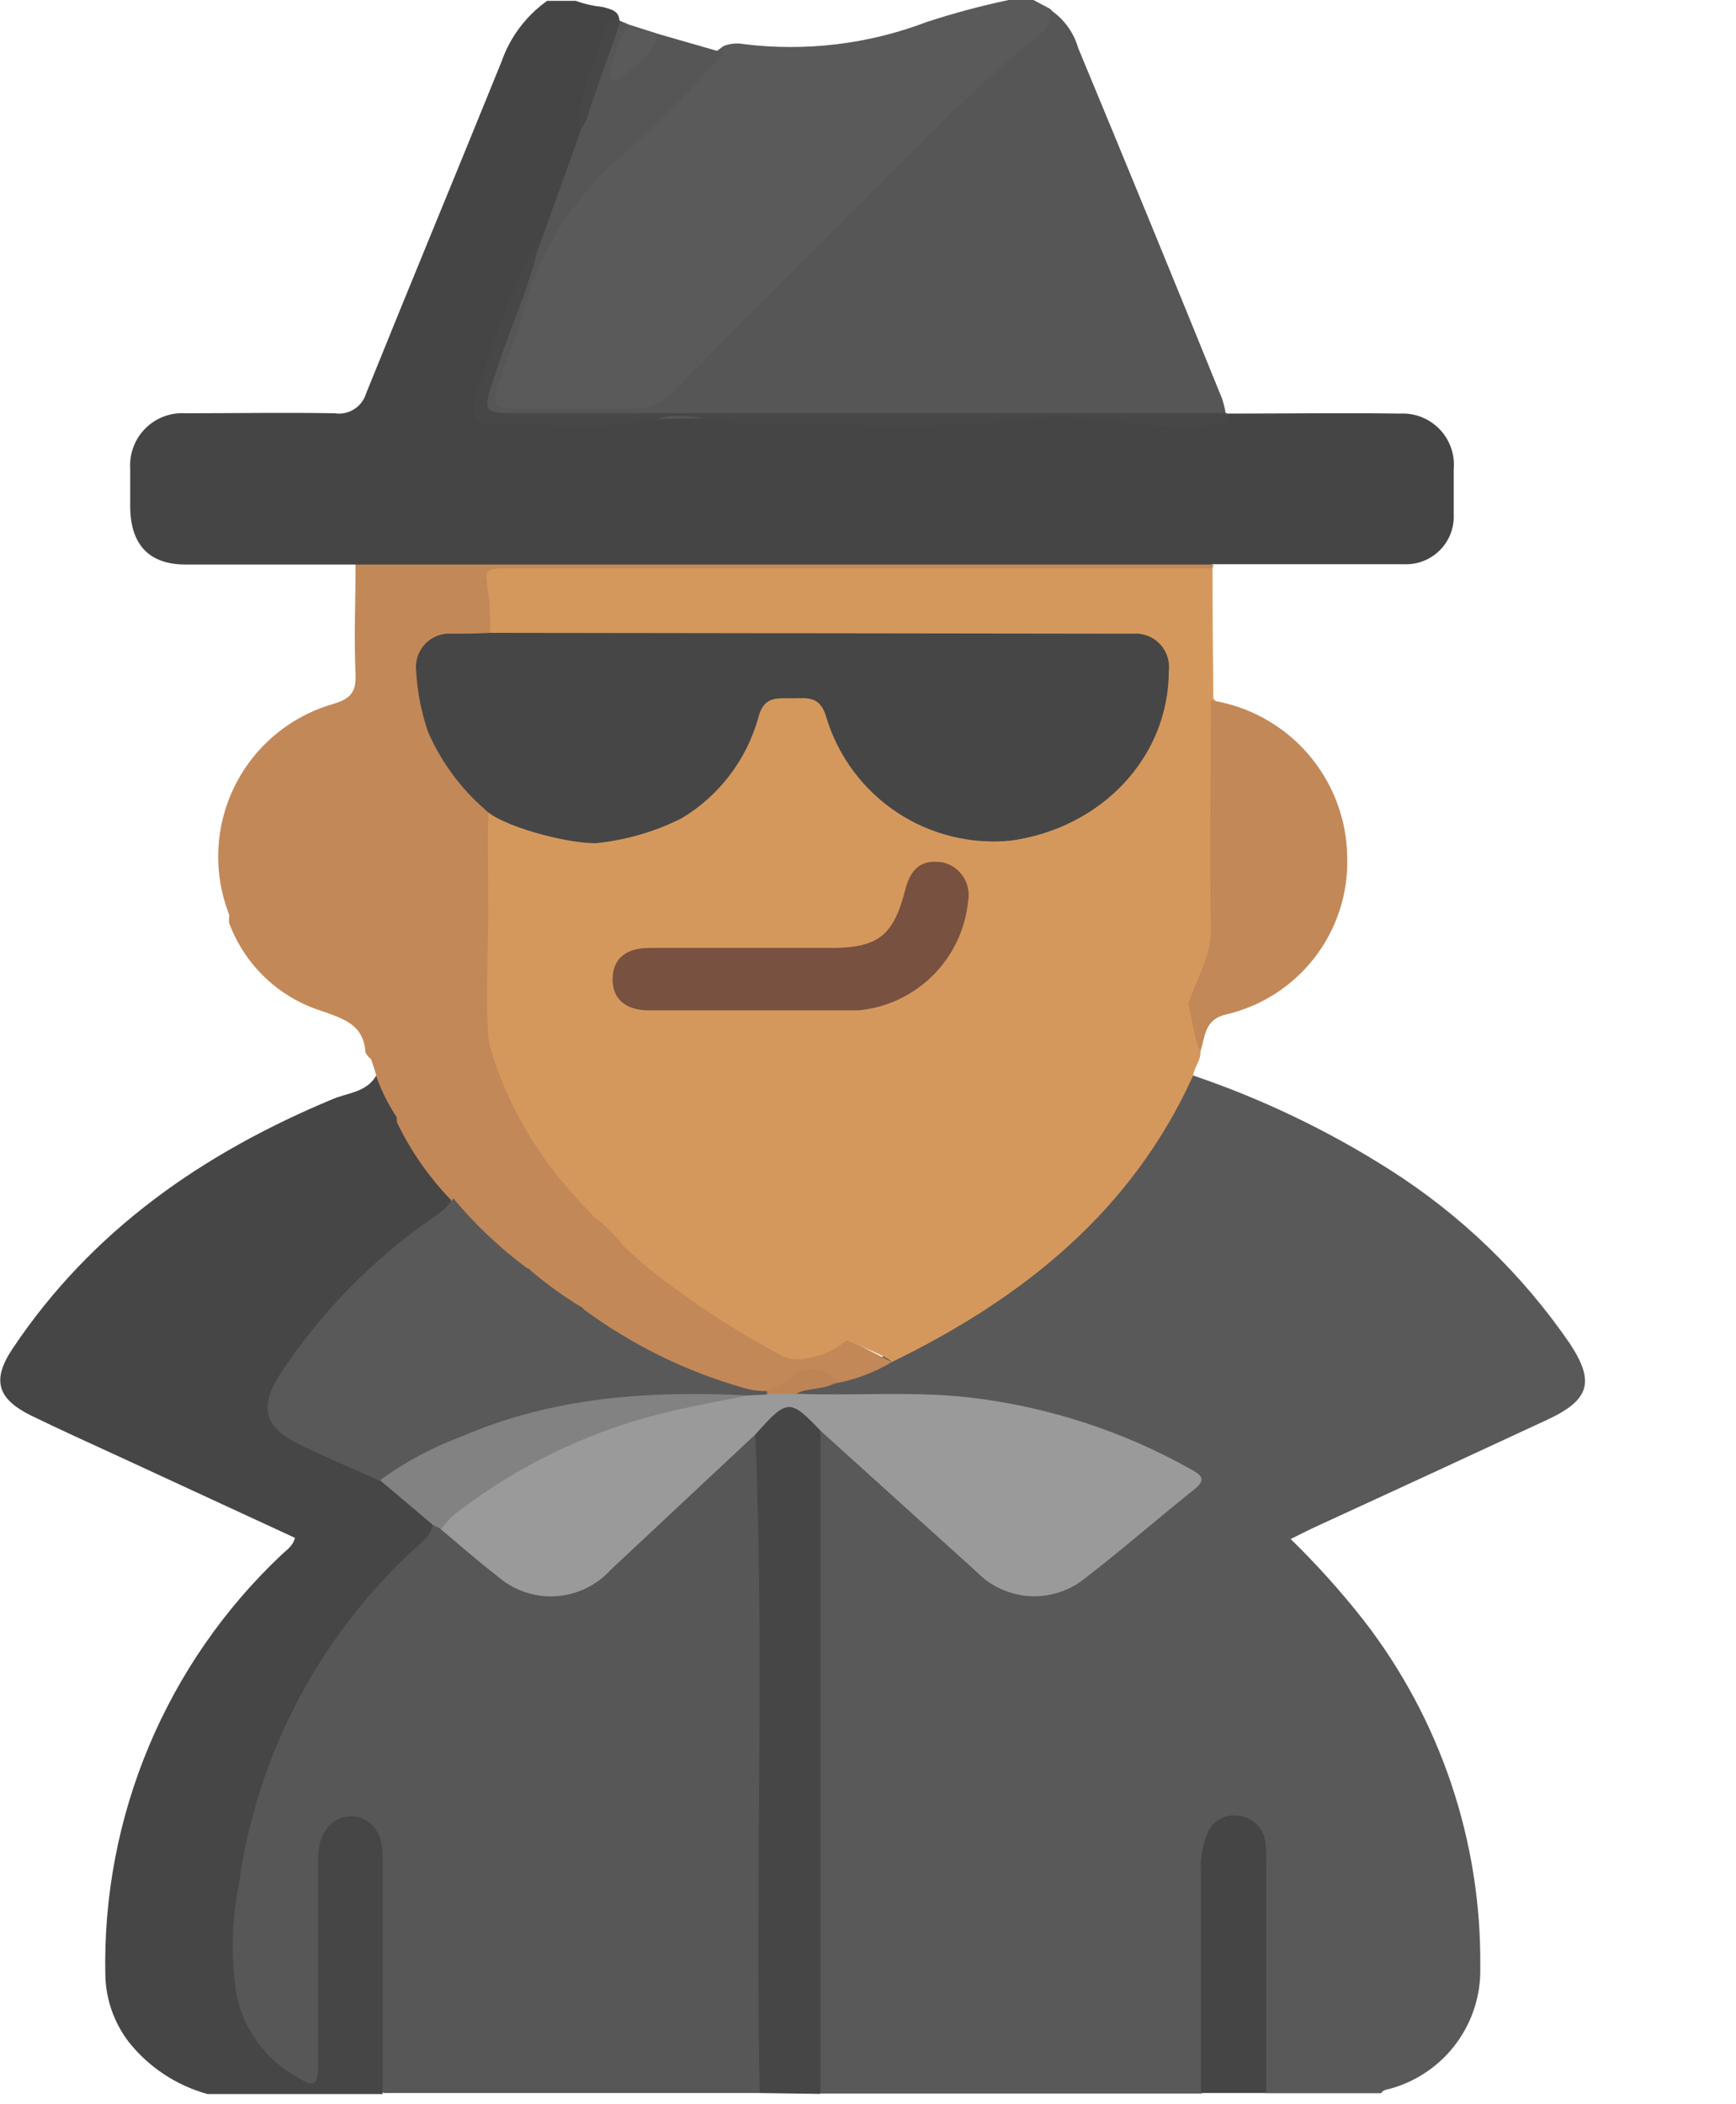 <svg width="104" height="126" viewBox="0 0 104 126" fill="none" xmlns="http://www.w3.org/2000/svg">
<g clip-path="url(#clip0)">
<path d="M28.28 45.83C33.932 48.089 39.944 49.315 46.03 49.45C44.84 51.7 41.64 52.81 39.47 54.45C37.3 56.09 34.6 57.76 32.11 59.38C31.19 59.98 30.26 60.8 28.78 60.38C27.3 59.96 27.56 59.06 27.62 58.29C27.94 54.2 26.81 49.98 28.28 45.83Z" fill="#D5985C"/>
<path d="M71.48 64.41C75.603 65.811 79.544 67.697 83.22 70.03C87.499 72.741 91.184 76.293 94.05 80.47C95.55 82.75 95.24 83.84 92.71 85.02C87.99 87.213 83.263 89.397 78.53 91.57L77.32 92.17C78.879 93.689 80.335 95.309 81.68 97.02C86.29 102.959 88.757 110.282 88.68 117.8C88.725 119.425 88.23 121.018 87.273 122.332C86.316 123.646 84.95 124.605 83.39 125.06C83.16 125.14 82.89 125.12 82.74 125.36H75.86C75.22 124.86 75.28 124.14 75.28 123.45C75.28 119.71 75.28 115.97 75.28 112.22C75.315 111.69 75.275 111.158 75.16 110.64C75.113 110.382 74.985 110.146 74.794 109.966C74.603 109.786 74.36 109.672 74.1 109.64C73.833 109.623 73.568 109.695 73.347 109.845C73.126 109.996 72.962 110.215 72.88 110.47C72.627 111.105 72.514 111.787 72.55 112.47C72.55 116.13 72.55 119.79 72.55 123.47C72.55 124.16 72.61 124.88 71.97 125.38H49.18C48.967 125.186 48.803 124.945 48.703 124.675C48.602 124.406 48.566 124.116 48.6 123.83C48.6 122.61 48.6 121.39 48.6 120.16C48.6 109.64 48.6 99.12 48.6 88.6C48.545 87.744 48.595 86.884 48.75 86.04C49.24 85.19 49.75 85.49 50.34 85.97C52.24 87.63 54.1 89.35 55.94 91.07C56.94 92.07 58 92.93 59.04 93.84C59.786 94.524 60.748 94.926 61.76 94.978C62.771 95.029 63.768 94.725 64.58 94.12C66.58 92.66 68.45 91.01 70.37 89.43C71.03 88.89 70.91 88.43 69.99 87.98C66.8 86.317 63.368 85.166 59.82 84.57C56.377 84.115 52.902 83.942 49.43 84.05C48.78 84.05 48 84.28 47.59 83.45C47.59 82.8 48.15 82.77 48.59 82.64C49.03 82.51 49.49 82.69 49.87 82.39C50.924 81.908 52.01 81.501 53.12 81.17C60.34 77.41 66.68 72.69 70.46 65.17C70.72 64.78 70.9 64.35 71.48 64.41Z" fill="#595959"/>
<path d="M45.51 125.35H22.98C22.33 124.85 22.41 124.13 22.4 123.44C22.4 119.65 22.4 115.85 22.4 112.06C22.446 111.488 22.374 110.913 22.19 110.37C22.116 110.135 21.972 109.928 21.777 109.778C21.582 109.628 21.346 109.541 21.1 109.53C20.853 109.525 20.61 109.595 20.403 109.731C20.196 109.866 20.035 110.061 19.94 110.29C19.702 110.858 19.609 111.477 19.67 112.09C19.67 115.72 19.67 119.35 19.67 122.98C19.67 123.68 19.92 124.61 19.1 124.98C18.687 125.101 18.248 125.108 17.831 125.001C17.414 124.894 17.033 124.676 16.73 124.37C15.696 123.629 14.853 122.651 14.272 121.519C13.691 120.387 13.389 119.132 13.39 117.86C13.346 113.855 14.024 109.875 15.39 106.11C17.418 100.301 20.985 95.151 25.71 91.21C25.826 91.143 25.957 91.108 26.09 91.108C26.223 91.108 26.355 91.143 26.47 91.21C27.799 91.995 29.043 92.916 30.18 93.96C31.044 94.66 32.138 95.012 33.248 94.947C34.358 94.882 35.404 94.406 36.18 93.61C38.8 91.29 41.18 88.73 43.84 86.44C44.41 85.95 44.98 85.22 45.72 86.26C45.88 87.92 46.08 89.58 46.1 91.26C46.14 95.813 46.14 100.37 46.1 104.93C45.93 106.791 45.86 108.661 45.89 110.53C46.32 114.84 46.03 119.15 46.1 123.46C46.165 123.799 46.145 124.149 46.042 124.479C45.939 124.808 45.756 125.108 45.51 125.35Z" fill="#575757"/>
<path d="M21.28 33.81C17.9 33.81 14.51 33.81 11.13 33.81C8.92 33.81 7.82 32.61 7.8 30.36C7.8 29.59 7.8 28.81 7.8 28.04C7.775 27.599 7.844 27.159 8.002 26.747C8.159 26.335 8.403 25.962 8.716 25.651C9.028 25.34 9.403 25.099 9.816 24.944C10.229 24.788 10.67 24.722 11.11 24.75C14.11 24.75 17.06 24.7 20.03 24.75C20.436 24.816 20.852 24.733 21.201 24.516C21.551 24.299 21.81 23.963 21.93 23.57C24.61 16.93 27.36 10.32 30.05 3.68C30.562 2.216 31.516 0.948 32.78 0.05H34.49C35.013 0.238 35.557 0.362 36.11 0.42C36.59 0.55 37.11 0.64 37.11 1.28C36.258 2.856 35.616 4.537 35.2 6.28C35.116 6.845 35.157 7.422 35.32 7.97C34.565 10.397 33.598 12.753 32.43 15.01C31.569 16.254 30.914 17.628 30.49 19.08C29.99 20.67 29.35 22.22 28.84 23.8C28.57 24.64 28.84 25.08 29.72 25.08C32.285 25.233 34.858 25.207 37.42 25C39.123 24.627 40.872 24.509 42.61 24.65C47.96 25.57 53.33 24.96 58.68 25.03C60.75 25.03 62.91 24.19 64.95 24.69C67.3 25.26 69.62 24.93 71.95 25.09C72.522 25.125 73.093 25.015 73.61 24.77C77.02 24.77 80.44 24.72 83.86 24.77C84.3 24.745 84.74 24.815 85.151 24.976C85.562 25.137 85.933 25.384 86.239 25.701C86.546 26.018 86.78 26.397 86.927 26.813C87.074 27.228 87.129 27.671 87.09 28.11C87.09 29 87.09 29.9 87.09 30.79C87.11 31.189 87.046 31.588 86.903 31.961C86.759 32.334 86.539 32.673 86.256 32.956C85.973 33.238 85.634 33.459 85.261 33.602C84.888 33.746 84.489 33.81 84.09 33.79C80.27 33.79 76.44 33.79 72.62 33.79C72.06 34.28 71.38 34.12 70.74 34.12C58.12 34.12 45.5 34.12 32.87 34.12C29.63 34.12 26.38 34.34 23.13 34.31C22.52 34.36 21.79 34.43 21.28 33.81Z" fill="#454545"/>
<path d="M25.91 91.34C25.79 92 25.26 92.34 24.82 92.77C19.091 98.039 15.375 105.139 14.31 112.85C13.875 115.011 13.824 117.231 14.16 119.41C14.369 120.459 14.805 121.451 15.437 122.314C16.07 123.178 16.883 123.893 17.82 124.41C18.82 125.04 19.06 124.92 19.06 123.68C19.06 120.01 19.06 116.34 19.06 112.68C19.06 112.15 19.06 111.61 19.06 111.09C19.13 109.68 19.96 108.75 21.06 108.78C22.16 108.81 22.91 109.67 22.92 111.09C22.92 114.84 22.92 118.59 22.92 122.35V125.41H12.43C10.571 124.897 8.922 123.808 7.72 122.3C6.837 121.15 6.343 119.749 6.31 118.3C6.21 113.594 7.099 108.919 8.92 104.578C10.741 100.237 13.453 96.327 16.88 93.1C17.17 92.82 17.54 92.61 17.67 92.1L7.15 87.24C5.37 86.42 3.59 85.62 1.83 84.76C-0.17 83.76 -0.5 82.64 0.76 80.76C5.51 73.66 12.18 69.05 19.94 65.82C20.84 65.44 21.94 65.43 22.54 64.42C23.08 64.26 23.24 64.68 23.44 65.02C23.79 65.62 23.95 66.31 24.34 66.88C25.168 68.223 26.079 69.512 27.07 70.74C27.206 70.869 27.314 71.024 27.388 71.196C27.462 71.368 27.5 71.553 27.5 71.74C27.293 72.445 26.834 73.05 26.21 73.44C22.683 75.866 19.663 78.957 17.32 82.54C16.26 84.22 16.46 85.03 18.2 85.96C19.247 86.491 20.326 86.959 21.43 87.36C22.017 87.538 22.548 87.865 22.97 88.31C23.773 88.828 24.538 89.403 25.26 90.03C25.492 90.152 25.68 90.345 25.797 90.58C25.913 90.815 25.953 91.081 25.91 91.34Z" fill="#464646"/>
<path d="M61.91 0L62.91 0.53C63.042 0.659 63.144 0.816 63.208 0.99C63.271 1.163 63.296 1.349 63.278 1.533C63.261 1.717 63.203 1.895 63.108 2.054C63.013 2.212 62.884 2.348 62.73 2.45C57.43 6.73 52.9 11.77 48.07 16.5C45.76 18.76 43.49 21.04 41.23 23.34C40.761 23.851 40.186 24.252 39.545 24.515C38.904 24.777 38.212 24.895 37.52 24.86C35.27 24.81 33.03 24.86 30.79 24.86C29.29 24.86 28.79 24.31 29.36 22.86C29.93 21.41 30.17 20.22 30.69 18.94C31.41 16.952 32.262 15.014 33.24 13.14C33.702 12.284 34.281 11.496 34.96 10.8C37.02 8.76 39.07 6.71 41.11 4.65C41.806 3.967 42.552 3.335 43.34 2.76C43.72 2.606 44.137 2.565 44.54 2.64C48.26 3.104 52.038 2.647 55.54 1.31C57.145 0.785 58.778 0.348 60.43 0H61.91Z" fill="#5A5A5A"/>
<path d="M45.51 125.35C45.24 112.2 45.8 99.05 45.25 85.91C45.25 85.379 45.461 84.871 45.836 84.496C46.211 84.121 46.72 83.91 47.25 83.91C47.496 83.906 47.739 83.95 47.968 84.041C48.196 84.131 48.405 84.266 48.581 84.436C48.758 84.607 48.899 84.811 48.996 85.037C49.094 85.262 49.146 85.504 49.15 85.75C49.15 98.963 49.15 112.18 49.15 125.4L45.51 125.35Z" fill="#464646"/>
<path d="M71.95 125.35V112.13C71.904 111.395 72.013 110.66 72.27 109.97C72.386 109.573 72.64 109.23 72.987 109.005C73.334 108.779 73.75 108.685 74.16 108.74C74.572 108.769 74.961 108.941 75.26 109.226C75.559 109.51 75.75 109.89 75.8 110.3C75.86 110.704 75.88 111.112 75.86 111.52V125.35H71.95Z" fill="#454545"/>
<path d="M72.64 34.04C72.64 36.633 72.657 39.23 72.69 41.83C72.895 42.031 73.053 42.276 73.151 42.545C73.25 42.815 73.287 43.104 73.26 43.39C73.26 47.79 73.26 52.19 73.26 56.6C73.262 57.09 73.165 57.575 72.977 58.026C72.788 58.478 72.51 58.887 72.16 59.23C69.49 62.02 66.73 64.71 64.02 67.45C61.31 70.19 58.62 72.85 55.93 75.57C54.11 77.41 52.32 79.31 50.37 81.03C49.88 81.491 49.257 81.787 48.589 81.875C47.922 81.963 47.243 81.839 46.65 81.52C43.861 80.077 41.227 78.351 38.79 76.37C37.343 75.085 35.974 73.716 34.69 72.27C31.86 69.39 29.55 66.15 29.02 62C28.959 61.448 29.027 60.889 29.22 60.368C29.413 59.848 29.724 59.379 30.13 59L38.13 51C38.94 50.19 40.22 49.83 40.54 48.54C42.686 47.082 44.273 44.938 45.04 42.46C45.122 42.119 45.324 41.819 45.608 41.613C45.892 41.408 46.24 41.311 46.59 41.34H48.06C48.517 41.291 48.975 41.415 49.345 41.687C49.715 41.959 49.97 42.359 50.06 42.81C50.672 44.827 51.912 46.595 53.599 47.858C55.285 49.122 57.331 49.814 59.439 49.834C61.546 49.854 63.605 49.201 65.316 47.97C67.026 46.739 68.3 44.994 68.95 42.99C69.296 42.113 69.443 41.17 69.38 40.23C69.391 39.803 69.233 39.39 68.941 39.079C68.649 38.769 68.246 38.586 67.82 38.57C67.207 38.535 66.593 38.535 65.98 38.57C54.43 38.57 42.91 38.57 31.37 38.57C30.57 38.57 29.62 38.87 29.04 37.94C28.783 36.956 28.606 35.952 28.51 34.94C28.37 34.32 28.74 33.94 29.42 33.94H30.03C43.83 33.94 57.633 33.94 71.44 33.94C71.841 33.853 72.259 33.888 72.64 34.04Z" fill="#D5985C"/>
<path d="M53.43 81.57C52.366 82.21 51.193 82.647 49.97 82.86C49.428 82.694 48.855 82.655 48.295 82.745C47.735 82.835 47.203 83.052 46.74 83.38C46.455 83.605 46.103 83.728 45.74 83.73C44.436 83.736 43.144 83.481 41.94 82.98C39.509 82.151 37.217 80.961 35.14 79.45C34.846 79.296 34.619 79.04 34.5 78.73C34.32 77.53 35.2 76.92 35.89 76.2C36.35 75.71 36.79 75.2 36.25 74.52C35.71 73.84 35.04 73.63 34.25 74.35C33.46 75.07 32.69 76.26 31.34 76.35C29.59 75.62 28.44 74.18 27.18 72.86C26.89 72.55 27.1 72.15 27.01 71.86C25.701 70.499 24.614 68.94 23.79 67.24C23.734 66.937 23.764 66.625 23.877 66.338C23.99 66.052 24.182 65.803 24.43 65.62C25.43 64.62 26.35 63.62 27.36 62.69C27.774 62.269 28.062 61.741 28.191 61.164C28.32 60.588 28.285 59.987 28.09 59.43C27.93 58.69 27.53 59.03 27.23 59.32C26.17 60.32 25.16 61.38 24.12 62.41C23.845 62.709 23.543 62.984 23.22 63.23C22.72 63.56 22.22 63.67 21.89 63.02C21.79 61.38 20.61 61.02 19.28 60.55C18.01 60.152 16.849 59.468 15.885 58.551C14.921 57.634 14.181 56.508 13.72 55.26C13.701 54.943 13.756 54.626 13.879 54.333C14.002 54.04 14.19 53.779 14.43 53.57C17.537 50.464 20.647 47.353 23.76 44.24C23.966 43.959 24.257 43.751 24.59 43.648C24.924 43.546 25.281 43.553 25.61 43.67C26.69 44.57 27.06 46.01 28.07 46.97C28.54 47.43 29.27 47.75 29.26 48.58C29.2 50.72 29.26 52.86 29.26 55C29.26 55.69 29.04 61.52 29.35 62.67C30.358 66.082 32.153 69.209 34.59 71.8C35.916 73.257 37.325 74.636 38.81 75.93C41.332 77.929 44.03 79.696 46.87 81.21C47.92 81.77 49.93 81.02 50.78 80.21L53.43 81.57Z" fill="#C38858"/>
<path d="M71.16 60.23C71.58 58.81 72.55 57.29 72.53 55.75C72.47 51.15 72.53 46.54 72.53 41.94C74.78 42.28 76.837 43.408 78.335 45.121C79.832 46.835 80.674 49.024 80.71 51.3C80.782 53.476 80.095 55.61 78.767 57.336C77.439 59.061 75.552 60.272 73.43 60.76C71.99 61.11 72.23 62.36 71.81 63.22L71.16 60.23Z" fill="#C38858"/>
<path d="M37.18 1.26L37.67 1.47C38.16 2.22 37.46 2.82 37.42 3.65C38.034 3.048 38.703 2.505 39.42 2.03L43.35 3.16C41.491 5.324 39.486 7.358 37.35 9.25C34.431 11.705 32.337 14.996 31.35 18.68C30.96 20.13 30.35 21.52 29.87 22.95C29.46 24.16 29.65 24.46 30.87 24.47C33.28 24.47 35.68 24.47 38.09 24.47C38.537 24.463 38.977 24.361 39.381 24.169C39.784 23.978 40.142 23.702 40.43 23.36C45.73 18.026 51.037 12.716 56.35 7.43C58.205 5.543 60.172 3.77 62.24 2.12C62.473 1.939 62.655 1.702 62.769 1.43C62.883 1.159 62.924 0.862 62.89 0.57C63.716 1.106 64.319 1.923 64.59 2.87C67.49 9.85 70.363 16.85 73.21 23.87C73.311 24.177 73.388 24.491 73.44 24.81C73.09 25.27 72.57 25.21 72.11 25.19C69.73 25.07 67.34 25.29 64.95 24.98C62.972 24.887 60.99 24.944 59.02 25.15C54.39 25.26 49.74 25.43 45.13 25.15C40.2 24.82 35.31 25.46 30.39 25.26C28.81 25.19 28.49 24.85 29.03 23.37C29.957 20.46 31.042 17.602 32.28 14.81L34.74 7.96C35.12 6.12 35.659 4.317 36.35 2.57C36.51 2.04 36.61 1.48 37.18 1.26Z" fill="#565656"/>
<path d="M25.64 43.82C25.437 43.826 25.237 43.873 25.053 43.959C24.869 44.045 24.705 44.168 24.57 44.32L14.16 54.76C14.056 54.884 13.966 55.018 13.89 55.16C13.338 53.917 13.059 52.571 13.072 51.211C13.085 49.851 13.39 48.51 13.965 47.278C14.54 46.046 15.373 44.952 16.407 44.069C17.442 43.186 18.653 42.535 19.96 42.16C20.96 41.86 21.35 41.48 21.3 40.39C21.2 38.2 21.3 36.01 21.3 33.81H72.69C72.689 33.889 72.672 33.968 72.64 34.04H30.57C28.99 34.04 29.03 34.04 29.27 35.58C29.355 36.347 29.385 37.119 29.36 37.89C29.11 38.62 28.46 38.47 27.93 38.51C25.81 38.65 25.3 39.35 25.65 41.51C25.77 42.24 26.48 43.05 25.64 43.82Z" fill="#C38858"/>
<path d="M53.43 81.57C53.04 80.94 43.11 77.41 47.6 79.51C53.11 73.95 65.17 64.63 70.73 59.07C71.13 58.67 71.49 62.5 71.91 62.92C71.98 63.48 71.53 63.92 71.48 64.41C67.79 72.57 61.24 77.77 53.43 81.57Z" fill="#D5985C"/>
<path d="M32.28 14.69C31.73 17.12 30.67 19.38 29.89 21.74C28.83 24.97 28.57 24.74 31.98 24.74H73.43L73.64 24.79C73.33 25.5 72.7 25.43 72.08 25.49C68.61 25.81 65.16 24.62 61.76 25.07C56.26 25.81 50.76 25.32 45.29 25.43C43.37 25.43 41.41 24.6 39.49 25.05C36.41 25.78 33.32 25.36 30.24 25.46C28.46 25.53 28.03 24.96 28.65 23.33C29.432 20.792 30.36 18.301 31.43 15.87C31.598 15.405 31.892 14.997 32.28 14.69Z" fill="#474747"/>
<path d="M22.05 62.92C22.74 63.16 23.11 62.65 23.51 62.26C24.87 60.92 26.21 59.56 27.57 58.26C27.82 58.01 28.06 57.62 28.48 57.79C28.9 57.96 28.77 58.41 28.86 58.79C29.47 61.09 28.58 62.79 26.86 64.22C25.842 65.162 24.88 66.164 23.98 67.22C23.391 66.394 22.917 65.493 22.57 64.54C22.43 63.92 22.21 63.42 22.05 62.92Z" fill="#C38858"/>
<path d="M49.17 85.7C47.31 83.75 47.17 83.76 45.25 85.91L36.6 94C35.743 94.954 34.542 95.529 33.262 95.598C31.981 95.668 30.725 95.226 29.77 94.37C28.61 93.49 27.52 92.51 26.39 91.57C26.14 90.9 26.53 90.49 27.01 90.13C31.3 86.99 35.85 84.46 41.26 83.82C42.451 83.558 43.662 83.401 44.88 83.35C45.29 83.35 45.7 83.35 46.11 83.35C46.52 83.35 47.2 82.8 47.68 83.47C51.13 83.61 54.59 83.3 58.05 83.69C62.756 84.232 67.305 85.712 71.43 88.04C72.14 88.43 72.16 88.71 71.51 89.23C69.35 90.95 67.26 92.78 65.07 94.47C64.136 95.252 62.942 95.653 61.725 95.592C60.509 95.531 59.36 95.012 58.51 94.14L49.17 85.7Z" fill="#9A9A9A"/>
<path d="M47.68 83.48H46C45.9 83.48 45.85 83.42 45.87 83.36C45.89 83.3 45.92 83.27 45.95 83.27C46.458 83.11 46.927 82.848 47.33 82.5C47.526 82.32 47.758 82.183 48.01 82.098C48.263 82.013 48.53 81.981 48.795 82.005C49.06 82.028 49.318 82.106 49.551 82.235C49.784 82.363 49.988 82.539 50.15 82.75C49.43 83.27 48.43 83.06 47.68 83.48Z" fill="#BD8455"/>
<path d="M44.79 83.57C42.96 83.95 41.11 84.27 39.3 84.74C34.875 85.892 30.735 87.945 27.14 90.77C26.881 91.016 26.644 91.284 26.43 91.57L25.95 91.34L22.73 88.62C22.55 88.03 22.88 87.69 23.34 87.44C29.86 83.8 36.78 82.09 44.26 83.25C44.365 83.264 44.467 83.3 44.558 83.355C44.649 83.41 44.728 83.483 44.79 83.57Z" fill="#828282"/>
<path d="M37.18 1.26C36.54 3.09 35.88 4.92 35.26 6.76C35.169 7.154 34.992 7.523 34.74 7.84C34.58 5.68 35.59 3.84 36.26 1.84C36.312 1.683 36.403 1.541 36.523 1.428C36.644 1.315 36.79 1.233 36.95 1.19C37.031 1.197 37.109 1.221 37.18 1.26Z" fill="#474747"/>
<path d="M44.79 83.57C38.92 83.28 33.14 83.65 27.66 86.03C25.902 86.677 24.243 87.566 22.73 88.67C21.1 87.94 19.44 87.24 17.83 86.45C15.83 85.45 15.53 84.25 16.76 82.33C19.206 78.605 22.351 75.389 26.02 72.86C26.474 72.583 26.863 72.211 27.16 71.77C28.456 73.33 29.933 74.73 31.56 75.94C32.295 76.013 32.997 76.28 33.595 76.714C34.192 77.148 34.664 77.734 34.96 78.41C37.838 80.533 41.072 82.125 44.51 83.11C44.977 83.251 45.463 83.318 45.95 83.31C45.955 83.38 45.955 83.45 45.95 83.52L44.79 83.57Z" fill="#595959"/>
<path d="M39.43 2.03C39.15 3.34 37.97 3.92 37.13 4.77C37.062 4.807 36.987 4.826 36.91 4.826C36.833 4.826 36.758 4.807 36.69 4.77C36.45 4.62 36.5 4.34 36.57 4.11C36.8 3.179 37.171 2.289 37.67 1.47L39.43 2.03Z" fill="#5A5A5A"/>
<path d="M25.64 43.82C25.234 42.642 24.995 41.414 24.93 40.17C24.897 39.878 24.929 39.583 25.023 39.304C25.117 39.026 25.271 38.772 25.474 38.56C25.677 38.348 25.925 38.184 26.199 38.078C26.473 37.973 26.767 37.929 27.06 37.95C27.83 37.95 28.59 37.95 29.36 37.9L66.55 37.95C66.99 37.95 67.44 37.95 67.89 37.95C68.184 37.929 68.479 37.973 68.754 38.079C69.029 38.185 69.277 38.35 69.48 38.563C69.684 38.776 69.838 39.032 69.931 39.311C70.024 39.591 70.055 39.887 70.02 40.18C70.02 45.32 66.02 49.58 60.58 50.34C58.168 50.586 55.745 49.987 53.725 48.645C51.706 47.302 50.216 45.3 49.51 42.98C49.16 41.71 48.44 41.8 47.51 41.82C46.58 41.84 45.76 41.63 45.42 43.01C44.712 45.522 43.069 47.669 40.83 49.01C39.218 49.816 37.473 50.321 35.68 50.5C33.75 50.5 29.94 49.41 29.08 48.5C27.595 47.219 26.419 45.619 25.64 43.82Z" fill="#464646"/>
<path d="M51.43 60.51H46.72H38.9C37.47 60.51 36.7 59.83 36.7 58.65C36.7 57.47 37.43 56.77 38.92 56.77C42.54 56.77 46.17 56.77 49.79 56.77C52.61 56.77 53.53 56.03 54.23 53.29C54.57 51.97 55.23 51.45 56.49 51.65C56.988 51.767 57.422 52.071 57.703 52.499C57.984 52.927 58.09 53.446 58 53.95C57.838 55.636 57.093 57.214 55.894 58.411C54.695 59.608 53.117 60.35 51.43 60.51Z" fill="#785140"/>
<path d="M34.96 78.36C33.753 77.643 32.615 76.816 31.56 75.89C32.507 75.338 33.347 74.62 34.04 73.77C35.24 72.61 35.47 72.6 36.61 73.77C37.75 74.94 37.78 75.19 36.61 76.34C35.936 76.902 35.376 77.588 34.96 78.36Z" fill="#C38858"/>
</g>
<defs>
<clipPath id="clip0">
<rect width="104" height="126" fill="white"/>
</clipPath>
</defs>
</svg>
